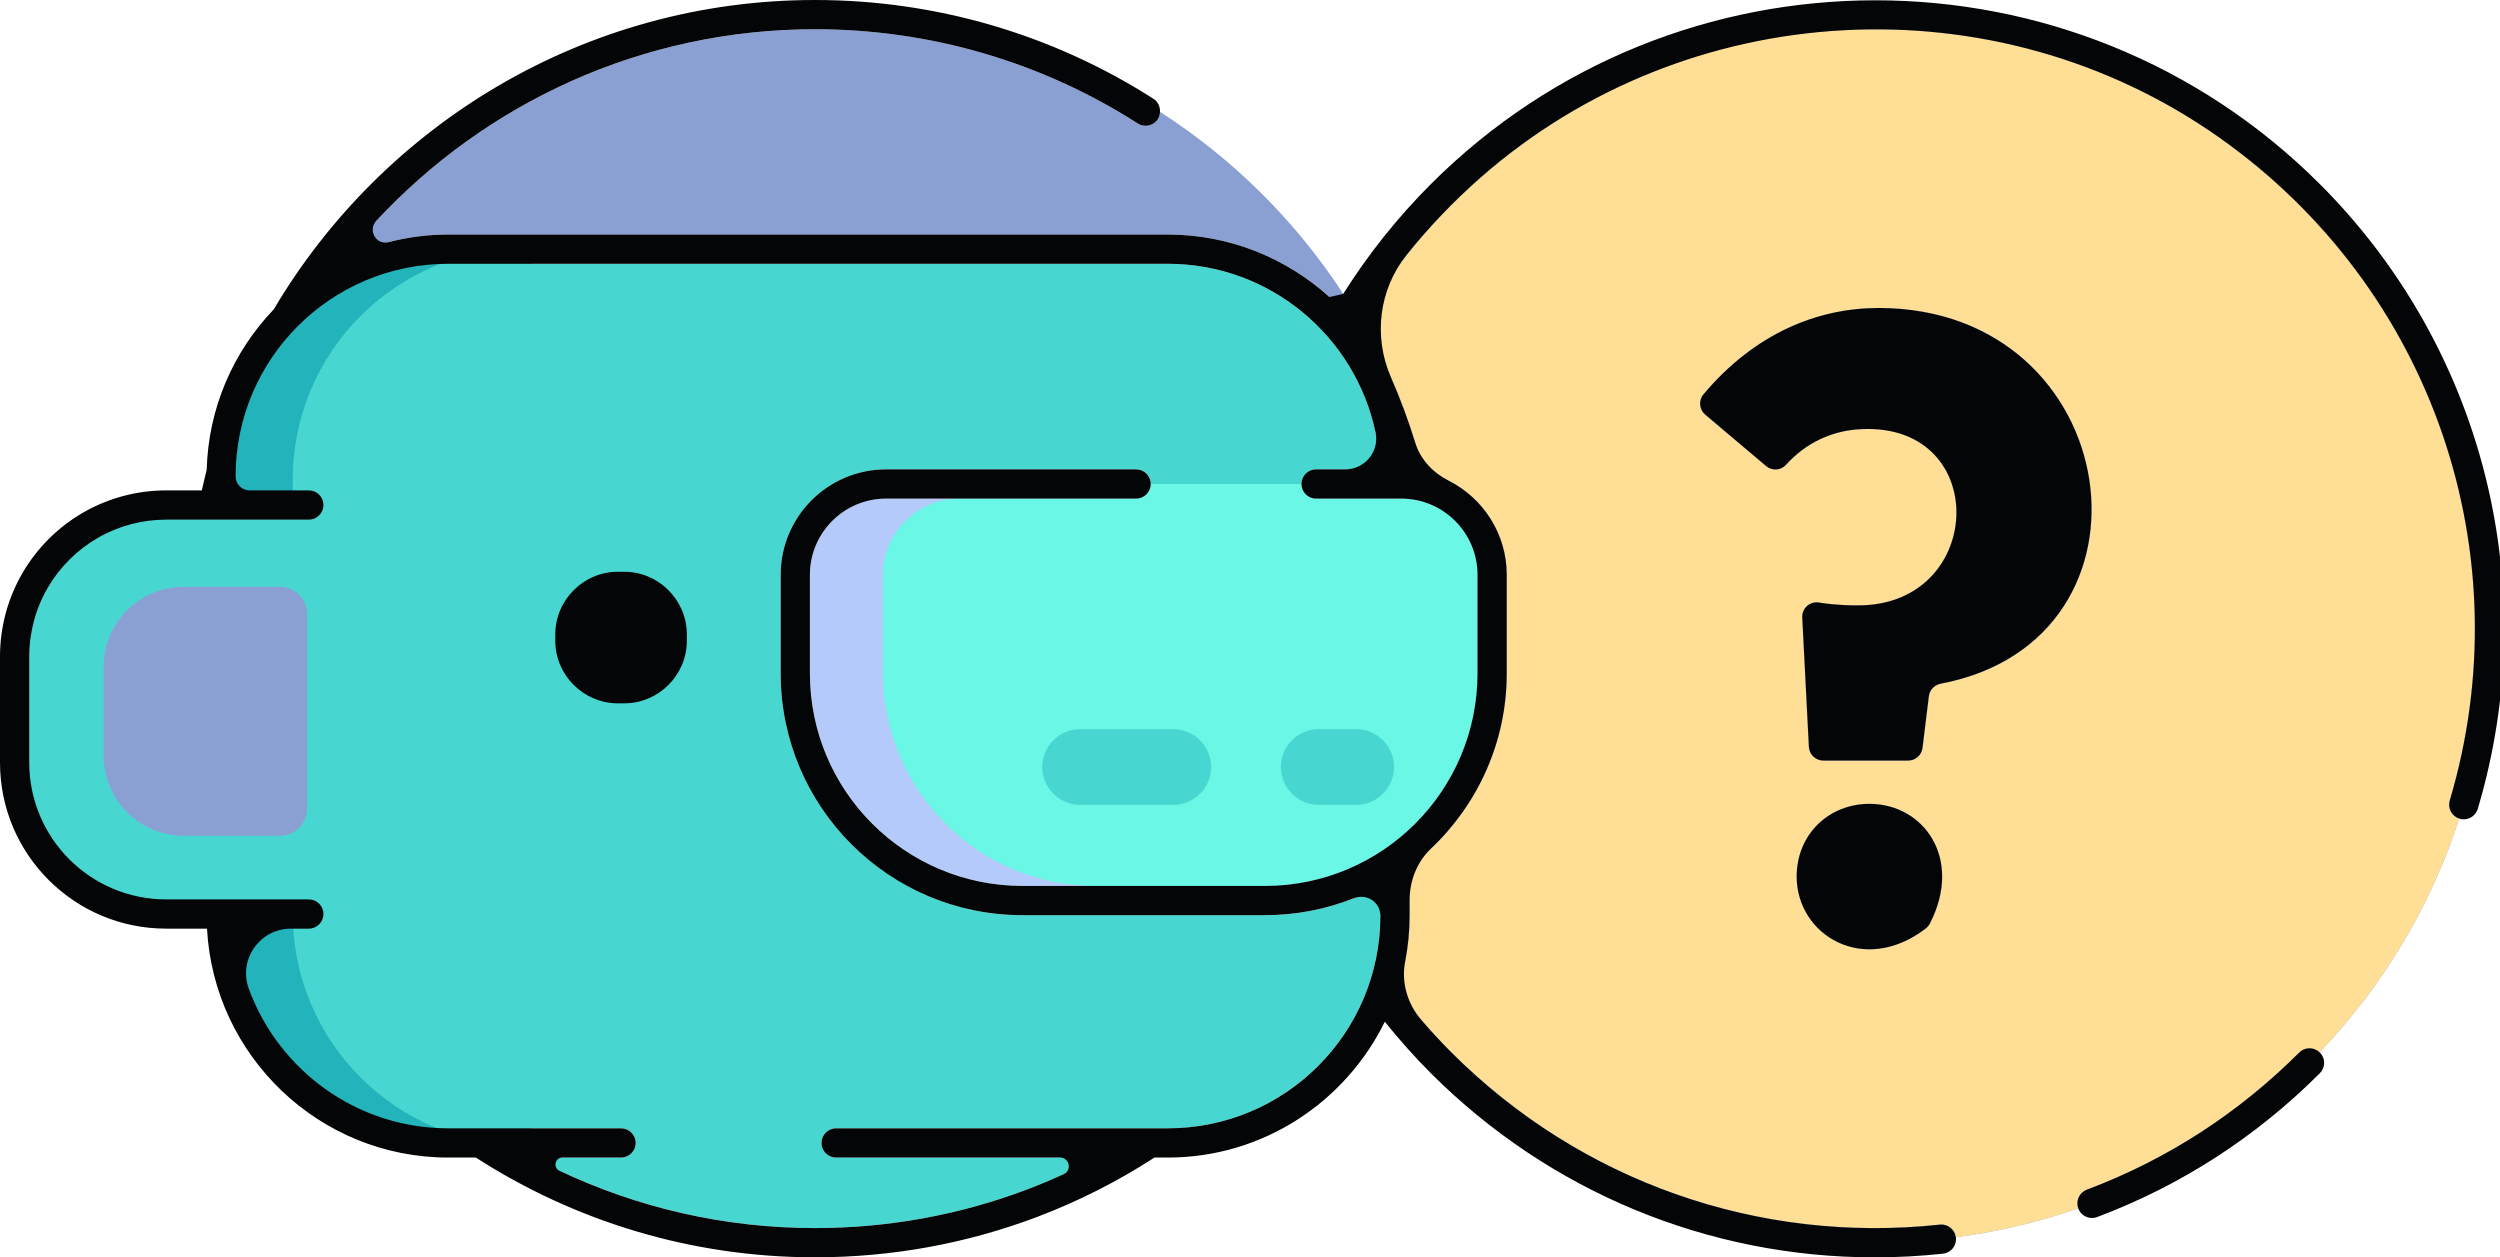 <svg width="171" height="86" viewBox="0 0 171 86" fill="none" xmlns="http://www.w3.org/2000/svg">
<g clip-path="url(#clip0)">
<path fill-rule="evenodd" clip-rule="evenodd" d="M46.107 43.782C46.107 45.682 44.553 47.236 42.653 47.236H42.308C40.408 47.236 38.854 45.682 38.854 43.782V43.437C38.854 41.537 40.408 39.983 42.308 39.983H42.653C44.553 39.983 46.107 41.537 46.107 43.437V43.782ZM86.518 62.598H69.939C60.818 62.598 53.397 55.178 53.397 46.056V39.321C53.397 35.342 56.634 32.104 60.614 32.104H77.711C78.263 32.104 78.711 32.552 78.711 33.104H89.019C89.019 32.552 89.466 32.104 90.019 32.104H94.393C94.135 24.309 87.731 18.044 79.875 18.044H30.657C25.531 18.044 21.025 20.717 18.435 24.736H21.122C21.674 24.736 22.122 25.183 22.122 25.736C22.122 26.288 21.674 26.736 21.122 26.736H15.664V29.916H21.122C21.674 29.916 22.122 30.364 22.122 30.916C22.122 31.469 21.674 31.916 21.122 31.916H21.115C21.115 31.929 21.122 31.94 21.122 31.953V47.495C21.122 48.067 20.658 48.531 20.086 48.531H16.941C16.941 49.083 16.493 49.531 15.941 49.531H15.664V52.712H21.122C21.674 52.712 22.122 53.159 22.122 53.712C22.122 54.264 21.674 54.712 21.122 54.712H16.114V62.635C16.114 70.653 22.638 77.177 30.657 77.177H42.481C43.033 77.177 43.481 77.625 43.481 78.177C43.481 78.729 43.033 79.177 42.481 79.177H36.477C42.225 82.251 48.783 84 55.744 84C60.736 84 65.612 83.114 70.238 81.365C71.898 80.738 73.496 80.002 75.035 79.177H57.188C56.635 79.177 56.188 78.729 56.188 78.177C56.188 77.625 56.635 77.177 57.188 77.177H79.875C87.893 77.177 94.417 70.653 94.417 62.635V60.586C92.068 61.868 89.377 62.598 86.518 62.598Z" fill="#48d7d0"/>
<path fill-rule="evenodd" clip-rule="evenodd" d="M31.603 16.978H32.063V78.334H31.603C22.859 78.334 15.771 71.246 15.771 62.502V32.81C15.771 24.066 22.859 16.978 31.603 16.978Z" fill="#22b3bb"/>
<path fill-rule="evenodd" clip-rule="evenodd" d="M11.832 62.552H33.694V34.635H11.832C5.876 34.635 1.048 39.464 1.048 45.419V51.768C1.048 57.723 5.876 62.552 11.832 62.552Z" fill="#48d7d0"/>
<path fill-rule="evenodd" clip-rule="evenodd" d="M35.855 16.978H36.315V78.334H35.855C27.111 78.334 20.023 71.246 20.023 62.502V32.81C20.023 24.066 27.111 16.978 35.855 16.978Z" fill="#48d7d0"/>
<path fill-rule="evenodd" clip-rule="evenodd" d="M132.75 46.764C132.323 46.846 131.988 47.181 131.935 47.614L131.5 51.154C131.439 51.651 131.018 52.023 130.518 52.023H124.715C124.188 52.023 123.753 51.611 123.726 51.084L123.272 42.242C123.241 41.617 123.79 41.114 124.406 41.212C125.635 41.408 126.631 41.408 127.112 41.408C135.929 41.408 136.243 28.561 126.922 29.38C125.226 29.544 123.529 30.28 122.162 31.794C121.809 32.185 121.206 32.221 120.802 31.881L116.641 28.366C116.23 28.02 116.162 27.398 116.507 26.985C120.055 22.756 124.389 21.067 128.498 21.067C145.375 21.067 148.618 43.745 132.75 46.764ZM132.009 63.158C131.938 63.297 131.832 63.423 131.709 63.517C127.461 66.761 122.892 63.947 122.892 59.959C122.892 57.062 125.097 54.983 127.868 54.983C131.583 54.983 134.28 58.721 132.009 63.158ZM167.56 54.758C171.877 40.289 167.932 24.674 157.266 14.008C149.522 6.264 139.226 2 128.274 2C117.323 2 107.026 6.264 99.283 14.008C96.9 16.39 94.851 19.017 93.149 21.828C95.015 25.117 96.43 28.625 97.367 32.269C100.617 32.971 103.06 35.864 103.06 39.322V46.056C103.06 51.464 100.441 56.258 96.417 59.279V62.635C96.417 64.424 96.123 66.144 95.595 67.758C96.721 69.237 97.946 70.654 99.283 71.992C108.099 80.808 120.275 85.097 132.685 83.763C133.213 83.707 133.709 84.093 133.78 84.63C136.617 84.257 139.424 83.603 142.152 82.65C141.966 82.138 142.225 81.569 142.738 81.376C148.21 79.317 153.098 76.159 157.266 71.992C157.65 71.608 158.267 71.606 158.659 71.978C163.142 67.279 166.326 61.803 168.211 55.992C167.697 55.824 167.405 55.279 167.56 54.758ZM79.203 8.142C78.906 8.607 78.287 8.743 77.822 8.445C71.236 4.228 63.601 2 55.745 2C42.689 2 31.048 8.142 23.534 17.679C25.695 16.642 28.105 16.044 30.657 16.044H79.875C84.127 16.044 87.997 17.671 90.931 20.317C90.971 20.283 92.079 21.672 92.125 21.643C92.395 21.478 91.627 20.038 91.903 20.138C91.894 20.124 91.886 20.111 91.878 20.099C88.628 15.114 84.351 10.867 79.344 7.649C79.336 7.819 79.302 7.989 79.203 8.142ZM12.564 57.168H19.155C20.174 57.168 21.001 56.341 21.001 55.322V41.985C21.001 40.966 20.174 40.139 19.155 40.139H12.564C9.54 40.139 7.088 42.591 7.088 45.615V51.692C7.088 54.716 9.54 57.168 12.564 57.168Z" fill="#8BA0D2"/>
<path fill-rule="evenodd" clip-rule="evenodd" d="M132.75 46.764C132.323 46.846 131.988 47.181 131.935 47.614L131.5 51.154C131.439 51.651 131.018 52.023 130.518 52.023H124.715C124.188 52.023 123.753 51.611 123.726 51.084L123.272 42.242C123.241 41.617 123.79 41.114 124.406 41.212C125.635 41.408 126.631 41.408 127.112 41.408C135.929 41.408 136.243 28.561 126.922 29.38C125.226 29.544 123.529 30.28 122.162 31.794C121.809 32.185 121.206 32.221 120.802 31.881L116.641 28.366C116.23 28.02 116.162 27.398 116.507 26.985C120.055 22.756 124.389 21.067 128.498 21.067C145.375 21.067 148.618 43.745 132.75 46.764ZM132.009 63.158C131.938 63.297 131.832 63.423 131.709 63.517C127.461 66.761 122.892 63.947 122.892 59.959C122.892 57.062 125.097 54.983 127.868 54.983C131.583 54.983 134.28 58.721 132.009 63.158ZM167.56 54.758C171.877 40.289 167.932 24.674 157.266 14.008C149.522 6.264 139.226 2 128.274 2C117.323 2 107.026 6.264 99.283 14.008C96.9 16.39 94.851 19.017 93.149 21.828C95.015 25.117 96.43 28.625 97.367 32.269C100.617 32.971 103.06 35.864 103.06 39.322V46.056C103.06 51.464 100.441 56.258 96.417 59.279V62.635C96.417 64.424 96.123 66.144 95.595 67.758C96.721 69.237 97.946 70.654 99.283 71.992C108.099 80.808 120.275 85.097 132.685 83.763C133.213 83.707 133.709 84.093 133.78 84.63C136.617 84.257 139.424 83.603 142.152 82.65C141.966 82.138 142.225 81.569 142.738 81.376C148.21 79.317 153.098 76.159 157.266 71.992C157.65 71.608 158.267 71.606 158.659 71.978C163.142 67.279 166.326 61.803 168.211 55.992C167.697 55.824 167.405 55.279 167.56 54.758Z" fill="#FFDE96"/>
<path fill-rule="evenodd" clip-rule="evenodd" d="M91.391 55.053H90.873H90.201C88.776 55.053 87.61 53.887 87.61 52.463C87.61 51.038 88.776 49.872 90.201 49.872H90.873H91.391H92.764C94.188 49.872 95.354 51.038 95.354 52.463C95.354 53.887 94.188 55.053 92.764 55.053H91.391ZM82.843 52.463C82.843 53.887 81.677 55.053 80.252 55.053H78.362H76.472H73.881C72.456 55.053 71.291 53.887 71.291 52.463C71.291 51.038 72.456 49.872 73.881 49.872H76.472H78.362H80.252C81.677 49.872 82.843 51.038 82.843 52.463ZM95.844 34.104H90.019C89.467 34.104 89.019 33.656 89.019 33.104H78.711C78.711 33.656 78.263 34.104 77.711 34.104H60.614C57.738 34.104 55.397 36.444 55.397 39.321V46.056C55.397 54.074 61.921 60.598 69.939 60.598H86.518C94.537 60.598 101.06 54.074 101.06 46.056V39.321C101.06 36.444 98.72 34.104 95.844 34.104Z" fill="#B3CAFB"/>
<path fill-rule="evenodd" clip-rule="evenodd" d="M95.844 34.104H90.019C89.467 34.104 89.02 33.656 89.019 33.104H78.711C78.711 33.656 78.263 34.104 77.711 34.104H65.615C62.738 34.104 60.398 36.444 60.398 39.321V46.056C60.398 54.075 66.921 60.599 74.94 60.599H86.518C94.537 60.599 101.061 54.075 101.061 46.056V39.321C101.061 36.444 98.72 34.104 95.844 34.104Z" fill="#6af7e5"/>
<path fill-rule="evenodd" clip-rule="evenodd" d="M80.252 49.872H78.362H76.471H73.881C72.456 49.872 71.291 51.038 71.291 52.462C71.291 53.887 72.456 55.053 73.881 55.053H76.471H78.362H80.252C81.677 55.053 82.843 53.887 82.843 52.462C82.843 51.038 81.677 49.872 80.252 49.872ZM95.354 52.463C95.354 51.038 94.188 49.873 92.764 49.873H91.392H90.874H90.201C88.776 49.873 87.611 51.038 87.611 52.463C87.611 53.888 88.776 55.053 90.201 55.053H90.874H91.392H92.764C94.188 55.053 95.354 53.888 95.354 52.463Z" fill="#48d7d0"/>
<path fill-rule="evenodd" clip-rule="evenodd" d="M101.061 46.056C101.061 54.087 94.55 60.598 86.519 60.598H69.94C61.908 60.598 55.397 54.087 55.397 46.056V39.321C55.397 36.44 57.733 34.104 60.614 34.104H77.711C78.263 34.104 78.711 33.656 78.711 33.104C78.711 32.552 78.263 32.104 77.711 32.104H60.614C56.628 32.104 53.397 35.335 53.397 39.321V46.056C53.397 55.192 60.804 62.598 69.939 62.598H86.519C88.665 62.598 90.716 62.187 92.599 61.44C93.469 61.094 94.417 61.698 94.417 62.635C94.417 70.666 87.907 77.177 79.875 77.177H57.188C56.636 77.177 56.188 77.624 56.188 78.177C56.188 78.729 56.636 79.177 57.188 79.177H72.511C73.143 79.177 73.34 80.042 72.767 80.306C71.94 80.686 71.098 81.04 70.239 81.365C65.613 83.113 60.737 84 55.745 84C49.497 84 43.573 82.591 38.268 80.079C37.812 79.864 37.963 79.177 38.468 79.177H42.481C43.033 79.177 43.481 78.729 43.481 78.177C43.481 77.624 43.033 77.177 42.481 77.177H30.658C24.394 77.177 19.054 73.193 17.016 67.627C16.286 65.634 17.773 63.519 19.896 63.519H21.123C21.675 63.519 22.123 63.072 22.123 62.519C22.123 61.967 21.675 61.519 21.123 61.519H11.362C6.192 61.519 2 57.328 2 52.158V44.905C2 43.232 2.447 41.591 3.29 40.159C4.111 38.767 5.283 37.604 6.681 36.796C8.097 35.976 9.716 35.543 11.362 35.543H21.123C21.675 35.543 22.123 35.095 22.123 34.543C22.123 33.991 21.675 33.543 21.123 33.543H17.072C16.543 33.543 16.115 33.115 16.115 32.586C16.115 24.554 22.626 18.043 30.658 18.043H79.875C86.864 18.043 92.704 23.002 94.089 29.585C94.363 30.884 93.348 32.104 92.019 32.104H90.019C89.467 32.104 89.019 32.552 89.019 33.104C89.019 33.656 89.467 34.104 90.019 34.104H95.844C98.726 34.104 101.061 36.44 101.061 39.321V46.056ZM97.869 12.595C95.569 14.894 93.574 17.414 91.878 20.098C91.886 20.111 91.123 20.269 90.932 20.316C87.998 17.67 84.128 16.043 79.875 16.043H30.658C29.246 16.043 27.878 16.226 26.571 16.565C25.73 16.784 25.142 15.746 25.734 15.11C33.224 7.053 43.902 2 55.745 2C63.603 2 71.236 4.228 77.822 8.445C78.287 8.743 78.905 8.607 79.203 8.142C79.301 7.989 79.336 7.819 79.344 7.649C79.359 7.304 79.211 6.96 78.9 6.761C71.992 2.338 63.985 0 55.745 0C40.005 0 26.221 8.505 18.728 21.156C15.976 24.027 14.253 27.881 14.138 32.135C14.017 32.6 13.912 33.072 13.805 33.543H11.362C9.364 33.543 7.399 34.069 5.68 35.064C3.984 36.045 2.562 37.455 1.568 39.143C0.542 40.883 0 42.875 0 44.905V52.158C0 58.432 5.087 63.519 11.362 63.519H14.16C14.624 72.228 21.835 79.177 30.658 79.177H32.546C39.245 83.487 47.205 86 55.745 86C60.979 86 66.094 85.07 70.946 83.236C73.79 82.16 76.471 80.789 78.968 79.177H79.875C86.394 79.177 92.027 75.377 94.721 69.886C95.701 71.105 96.747 72.283 97.869 73.406C106.006 81.542 116.869 86.003 128.228 86.003C129.778 86.003 131.337 85.92 132.9 85.752C133.449 85.693 133.846 85.2 133.787 84.651C133.786 84.643 133.782 84.638 133.781 84.63C133.71 84.093 133.224 83.706 132.686 83.764C120.273 85.098 108.1 80.807 99.283 71.992C98.558 71.266 97.866 70.517 97.205 69.748C96.266 68.656 95.836 67.185 96.113 65.772C96.311 64.756 96.417 63.708 96.417 62.635V61.568C96.417 60.245 96.92 58.952 97.881 58.043C101.065 55.029 103.061 50.776 103.061 46.056V39.321C103.061 36.512 101.448 34.076 99.1 32.884C98.025 32.339 97.165 31.447 96.809 30.296C96.338 28.772 95.783 27.276 95.144 25.814C93.929 23.032 94.313 19.815 96.208 17.444C97.723 15.55 99.418 13.771 101.289 12.13C115.397 -0.245 136.458 -1.413 151.794 9.405C166.502 19.78 172.55 38.034 167.561 54.759C167.406 55.279 167.698 55.823 168.212 55.991C168.22 55.994 168.226 56 168.234 56.003C168.76 56.159 169.319 55.859 169.478 55.33C174.004 40.157 169.867 23.781 158.681 12.595C141.915 -4.171 114.635 -4.171 97.869 12.595ZM157.266 71.992C153.098 76.159 148.209 79.317 142.738 81.374C142.225 81.567 141.967 82.136 142.152 82.65C142.154 82.654 142.153 82.659 142.154 82.662C142.305 83.064 142.686 83.311 143.09 83.311C143.207 83.311 143.328 83.29 143.443 83.246C149.183 81.088 154.309 77.776 158.68 73.406C159.071 73.014 159.071 72.382 158.68 71.992C158.674 71.986 158.666 71.984 158.66 71.978C158.267 71.606 157.65 71.608 157.266 71.992Z" fill="#040506"/>
<path fill-rule="evenodd" clip-rule="evenodd" d="M127.868 54.983C125.097 54.983 122.892 57.062 122.892 59.959C122.892 63.947 127.462 66.761 131.709 63.518C131.832 63.424 131.939 63.296 132.009 63.159C134.281 58.721 131.584 54.983 127.868 54.983ZM128.498 21.066C124.389 21.066 120.056 22.755 116.508 26.984C116.163 27.397 116.23 28.019 116.642 28.366L120.803 31.88C121.206 32.221 121.809 32.185 122.163 31.793C123.529 30.279 125.226 29.544 126.923 29.379C136.244 28.561 135.929 41.407 127.113 41.407C126.632 41.407 125.636 41.407 124.407 41.212C123.79 41.113 123.241 41.617 123.273 42.241L123.727 51.084C123.753 51.61 124.188 52.023 124.715 52.023H130.519C131.019 52.023 131.44 51.65 131.501 51.153L131.935 47.613C131.988 47.181 132.323 46.846 132.75 46.764C148.619 43.746 145.375 21.066 128.498 21.066ZM42.267 48.109H42.696C45.053 48.109 46.981 46.18 46.981 43.823V43.395C46.981 41.038 45.053 39.109 42.696 39.109H42.267C39.91 39.109 37.981 41.038 37.981 43.395V43.823C37.981 46.18 39.91 48.109 42.267 48.109Z" fill="#040506"/>
</g>
<defs>
<clipPath id="clip0">
<rect width="171" height="86" fill="white"/>
</clipPath>
</defs>
</svg>

